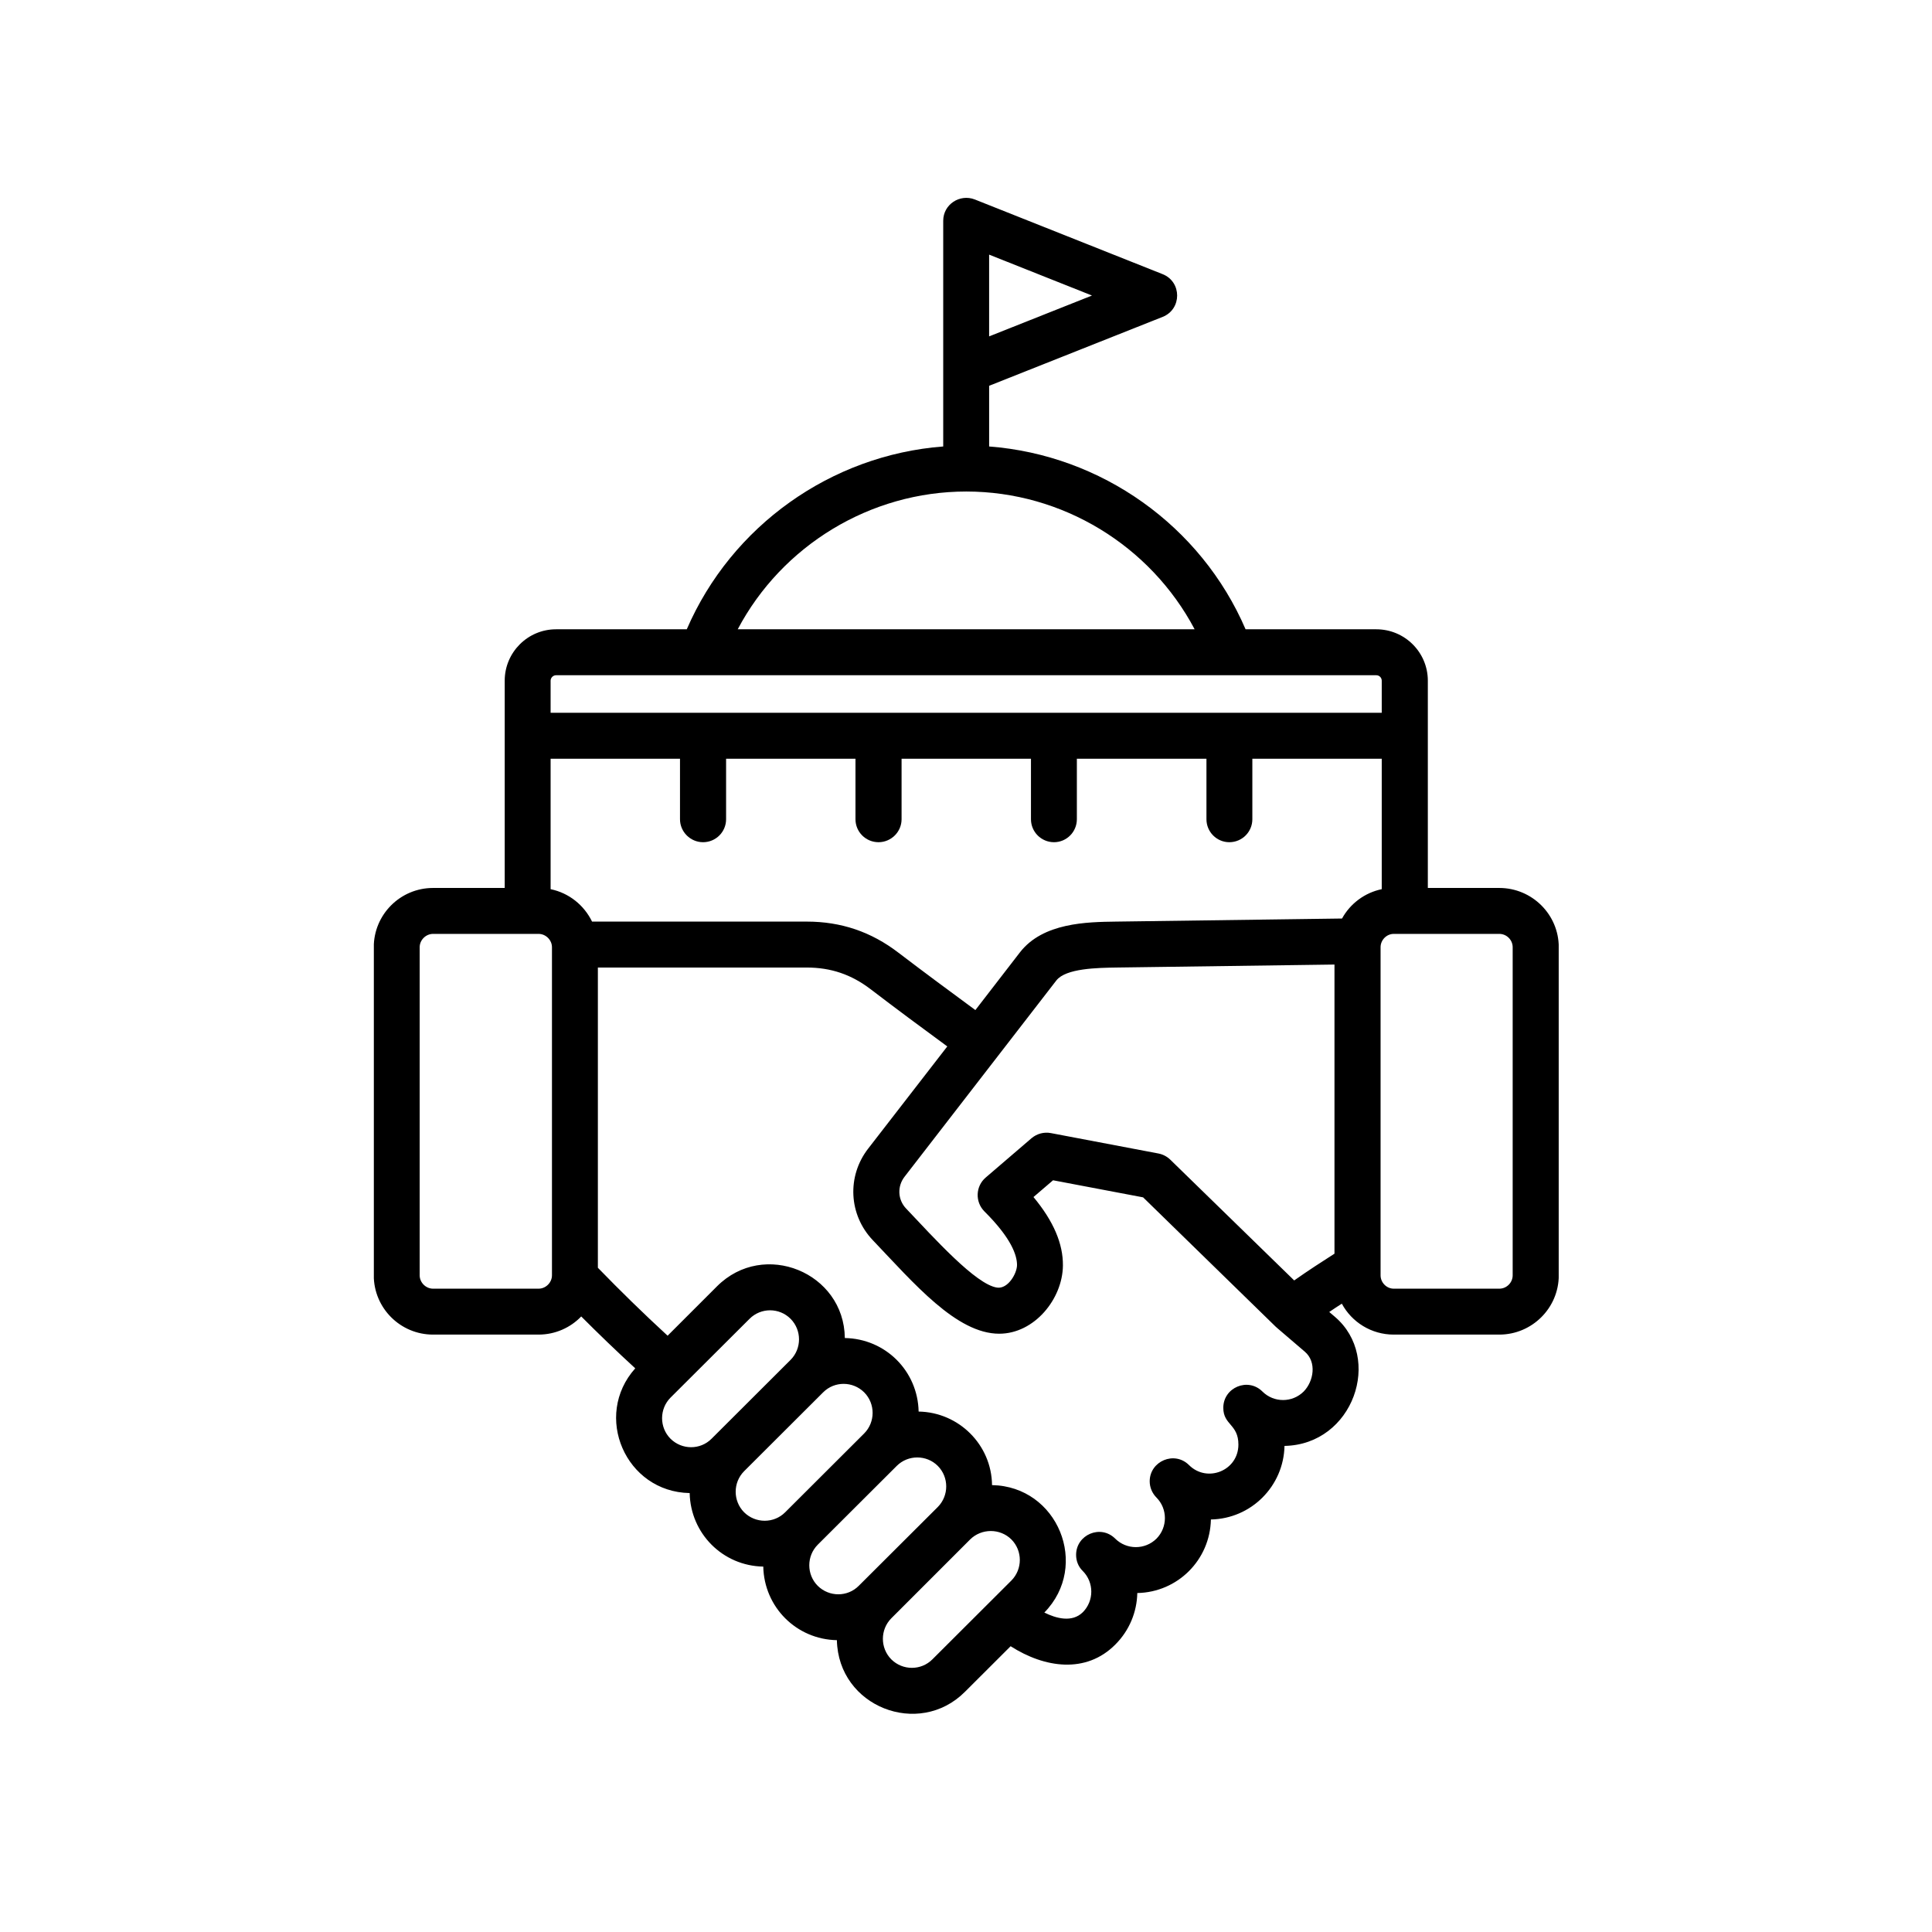 <svg xmlns="http://www.w3.org/2000/svg" xmlns:xlink="http://www.w3.org/1999/xlink" width="1024" zoomAndPan="magnify" viewBox="0 0 768 768" height="1024" preserveAspectRatio="xMidYMid meet" version="1.0"><defs><clipPath id="3ac3adbe17"><path d="M 148.609 78 L 619.609 78 L 619.609 682 L 148.609 682 Z M 148.609 78 " clip-rule="nonzero"/></clipPath></defs><g clip-path="url(#3ac3adbe17)"><path fill="#000000" d="M 601.312 506.965 C 601.312 509.844 598.926 512.27 596 512.27 L 554.039 512.27 C 551.188 512.27 548.801 509.844 548.801 506.965 L 548.801 376.527 C 548.801 373.66 551.188 371.234 554.039 371.234 L 596 371.234 C 598.926 371.234 601.312 373.66 601.312 376.527 Z M 518.234 553.152 C 513.691 557.664 506.375 557.664 501.832 553.152 C 496.086 547.418 486.281 551.543 486.281 559.617 C 486.281 566.52 492.285 566.09 492.285 574.234 C 492.285 584.621 479.855 589.574 472.652 582.391 C 466.844 576.602 457.023 580.84 457.023 588.848 C 457.023 591.188 457.945 593.516 459.719 595.309 C 464.184 599.801 464.184 607.129 459.719 611.637 C 455.176 616.129 447.859 616.129 443.316 611.637 C 437.523 605.852 427.766 610.074 427.766 618.082 C 427.766 620.422 428.609 622.762 430.457 624.539 C 434.922 629.043 434.922 636.359 430.457 640.867 C 426.145 645.137 419.758 643.312 415.137 641.012 C 433.383 622.398 420.5 590.816 394.348 590.355 C 394.188 574.352 381.172 561.387 365.168 561.117 C 364.832 544.984 351.98 532.156 335.832 531.887 C 335.562 505.848 303.656 492.699 285.016 511.336 L 265.383 530.965 C 255.758 522.117 246.516 513.074 237.664 503.957 L 237.664 384.609 L 320.664 384.609 C 330.289 384.609 338.371 387.355 346.07 393.215 C 356.156 400.926 366.398 408.527 376.562 415.969 L 345.07 456.645 C 336.602 467.609 337.371 482.891 346.918 492.953 C 363.344 510.188 380.234 530.172 397.195 530.172 C 411.188 530.172 422.398 516.348 422.527 503.07 C 422.605 494.438 418.832 485.484 410.824 475.844 L 418.602 469.18 L 454.402 475.965 L 507.145 527.418 C 507.301 527.562 507.453 527.699 507.609 527.816 L 507.609 527.832 L 518.695 537.324 C 523.473 541.406 522.242 549.055 518.234 553.152 Z M 370.633 659.625 L 402.047 628.281 C 406.512 623.77 406.512 616.453 402.047 611.953 C 397.52 607.469 390.148 607.516 385.648 611.953 L 354.309 643.297 C 349.844 647.805 349.844 655.117 354.309 659.625 C 358.852 664.125 366.168 664.109 370.633 659.625 Z M 325.051 614.062 C 320.586 618.562 320.586 625.887 325.051 630.379 C 329.594 634.887 336.91 634.887 341.375 630.379 L 372.789 599.051 C 377.254 594.539 377.254 587.215 372.789 582.723 C 368.352 578.266 360.969 578.219 356.465 582.723 Z M 295.793 584.832 C 291.328 589.332 291.328 596.648 295.793 601.156 C 300.336 605.645 307.652 605.645 312.117 601.156 L 343.531 569.805 C 347.996 565.301 347.996 557.988 343.531 553.484 C 339.012 549 331.715 548.961 327.207 553.484 Z M 266.535 555.586 C 262.07 560.094 262.07 567.418 266.535 571.914 C 271.078 576.414 278.395 576.414 282.859 571.914 L 314.273 540.566 C 318.738 536.074 318.738 528.75 314.273 524.254 C 309.816 519.762 302.473 519.719 297.953 524.254 Z M 219.414 506.965 C 219.414 509.844 216.949 512.27 214.102 512.27 L 172.141 512.27 C 169.293 512.27 166.828 509.844 166.828 506.965 L 166.828 376.527 C 166.828 373.66 169.293 371.234 172.141 371.234 L 214.102 371.234 C 216.949 371.234 219.414 373.66 219.414 376.527 Z M 218.875 270.578 C 218.875 269.418 219.875 268.418 221.031 268.418 L 547.105 268.418 C 548.336 268.418 549.262 269.418 549.262 270.578 L 549.262 283.336 L 218.875 283.336 Z M 384.109 195.387 C 422.375 195.387 457.332 216.938 474.887 250.152 L 293.254 250.152 C 310.809 216.938 345.84 195.387 384.109 195.387 Z M 393.191 101.219 L 434.078 117.477 L 393.191 133.719 Z M 533.48 365.125 C 536.711 359.219 542.488 354.863 549.262 353.461 L 549.262 301.602 L 497.828 301.602 L 497.828 325.656 C 497.828 330.695 493.75 334.789 488.668 334.789 C 483.664 334.789 479.582 330.695 479.582 325.656 L 479.582 301.602 L 428.07 301.602 L 428.07 325.656 C 428.07 330.695 423.992 334.789 418.988 334.789 C 413.906 334.789 409.824 330.695 409.824 325.656 L 409.824 301.602 L 358.391 301.602 L 358.391 325.656 C 358.391 330.695 354.234 334.789 349.23 334.789 C 344.148 334.789 340.066 330.695 340.066 325.656 L 340.066 301.602 L 288.633 301.602 L 288.633 325.656 C 288.633 330.695 284.555 334.789 279.473 334.789 C 274.469 334.789 270.309 330.695 270.309 325.656 L 270.309 301.602 L 218.875 301.602 L 218.875 353.461 C 226.191 354.961 232.195 359.84 235.352 366.348 L 320.664 366.348 C 334.367 366.348 346.301 370.398 357.16 378.723 C 367.246 386.418 377.562 394.047 387.727 401.52 L 405.434 378.582 C 414.598 366.75 432.074 366.512 443.547 366.352 Z M 391.27 481.5 C 387.57 477.738 387.785 471.566 391.809 468.109 L 410.055 452.453 C 412.211 450.652 414.984 449.898 417.754 450.422 L 460.488 458.531 C 462.258 458.871 463.875 459.711 465.184 460.965 L 514.461 508.992 C 520.16 504.973 525.551 501.512 530.477 498.355 L 530.477 383.422 L 443.859 384.609 C 436.312 384.723 423.684 384.895 419.91 389.75 L 359.547 467.805 C 356.621 471.609 356.855 476.902 360.164 480.387 C 371.328 492.152 387.922 510.633 396.352 511.84 C 400.672 512.457 404.281 506.238 404.281 502.844 C 404.281 499.062 402.125 492.285 391.27 481.5 Z M 595.996 352.977 L 567.586 352.977 L 567.586 270.578 C 567.586 259.324 558.426 250.152 547.105 250.152 L 495.137 250.152 C 477.426 209.012 437.852 180.891 393.195 177.48 L 393.195 153.359 L 462.18 125.961 C 469.852 122.906 469.848 112.051 462.18 108.988 L 387.496 79.289 C 381.508 76.969 374.945 81.277 374.945 87.754 L 374.945 177.48 C 330.367 180.891 290.789 209.012 273.004 250.152 L 221.035 250.152 C 209.793 250.152 200.629 259.324 200.629 270.578 L 200.629 352.977 L 172.141 352.977 C 159.129 352.977 148.578 363.539 148.578 376.527 L 148.578 506.965 C 148.578 519.961 159.129 530.523 172.141 530.523 L 214.102 530.523 C 220.723 530.523 226.805 527.746 231.043 523.309 C 237.973 530.254 245.133 537.156 252.523 543.934 C 235.609 562.809 248.648 593.062 274.156 593.516 C 274.488 609.551 287.254 622.461 303.414 622.746 C 303.746 638.863 316.594 651.688 332.676 651.992 C 333.223 678.457 365.215 690.922 383.566 672.535 L 401.738 654.398 C 415.324 663.094 431.723 665.398 443.316 653.773 C 449.012 648.105 451.938 640.703 452.094 633.254 C 468.137 632.953 481.016 620.098 481.352 604.016 C 497.383 603.715 510.277 590.77 510.609 574.773 C 538.016 574.258 549.832 539.797 530.629 523.438 L 528.395 521.535 C 530.09 520.391 531.703 519.297 533.398 518.227 C 537.324 525.543 545.102 530.523 554.031 530.523 L 595.992 530.523 C 609.004 530.523 619.633 519.957 619.633 506.961 L 619.633 376.523 C 619.637 363.539 609.012 352.977 595.996 352.977 Z M 595.996 352.977 " fill-opacity="1" fill-rule="evenodd"/></g></svg>